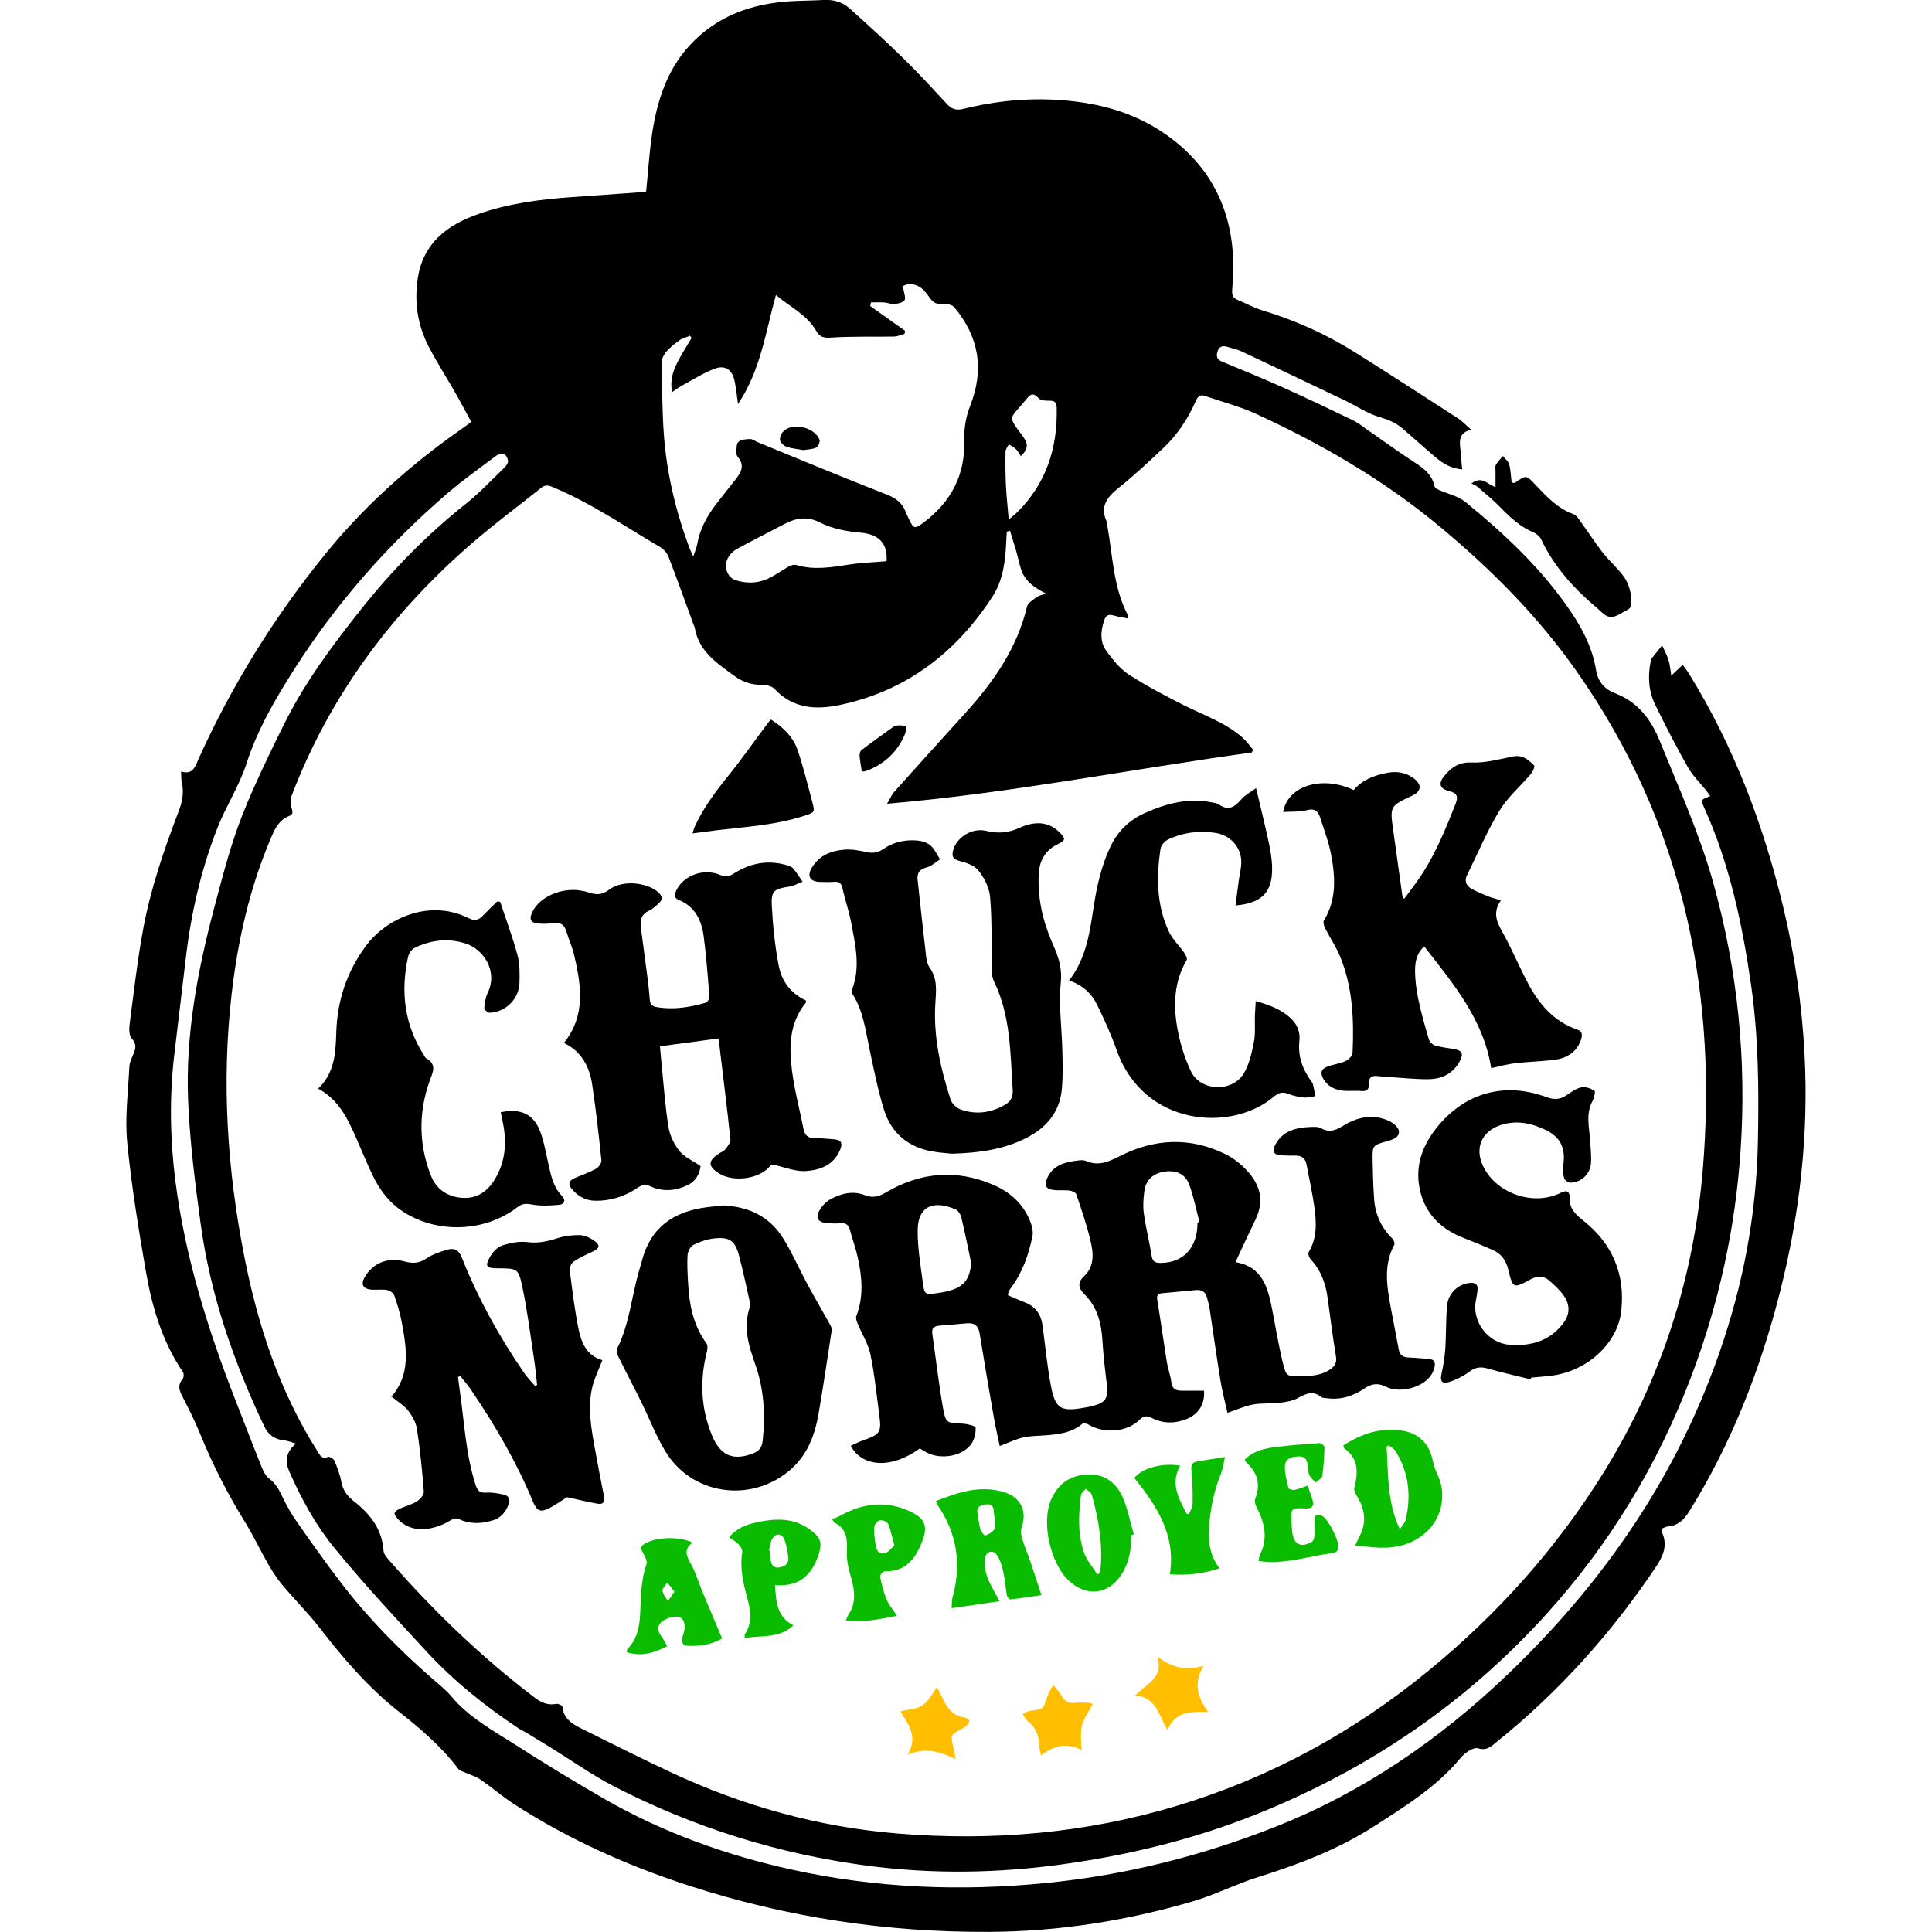<?xml version="1.0" encoding="utf-8"?>
<!-- Generator: Adobe Illustrator 27.3.1, SVG Export Plug-In . SVG Version: 6.00 Build 0)  -->
<svg version="1.1" id="Layer_1" xmlns="http://www.w3.org/2000/svg" xmlns:xlink="http://www.w3.org/1999/xlink" x="0px" y="0px"
	 viewBox="0 0 800 800" style="enable-background:new 0 0 800 800;" xml:space="preserve">
<style type="text/css">
	.st0{fill:#0ABC00;}
	.st1{fill:#FFBF00;}
</style>
<g>
	<path d="M122.54,597.76c-2.04-0.58-3.36-1.18-4.72-1.3c-4.05-0.35-6.72-2.28-8.49-6.01c-12.63-26.66-22.22-54.3-26.23-83.6
		c-2.33-17.01-4.51-34.12-5.21-51.25c-1.11-27.08,3.88-53.55,10.8-79.64c2.46-9.26,4.86-18.55,7.8-27.66
		c2.31-7.18,5.12-14.24,8.19-21.14c4.35-9.76,8.97-19.41,13.8-28.95c8.42-16.61,19.55-31.45,31.08-45.97
		c12.82-16.14,27.15-30.79,43.34-43.64c5.66-4.49,10.64-9.84,15.87-14.87c0.76-0.73,1.63-1.85,1.59-2.76
		c-0.04-1.07-0.79-2.57-1.67-2.99c-0.79-0.39-2.4,0.11-3.25,0.75c-6.79,5.09-13.72,10.02-20.15,15.54
		c-24.73,21.23-46.03,45.51-63.55,73.02c-7.84,12.32-15.15,24.86-19.71,38.98c-2.96,9.16-8.44,17.47-11.97,26.48
		c-6.83,17.4-10.97,35.54-13.14,54.12c-1.55,13.3-3.2,26.58-4.76,39.88c-2.07,17.62-1.74,35.25,0.53,52.8
		c4.07,31.38,13.5,61.33,24.98,90.69c3.57,9.13,7.08,18.3,10.74,27.39c0.68,1.7,1.64,3.61,3.05,4.63c2.88,2.1,4.26,4.97,5.73,8.02
		c1.67,3.49,3.63,6.89,5.85,10.05c5.97,8.49,11.96,16.97,18.27,25.2c11.12,14.49,23.84,27.48,37.61,39.47
		c2.78,2.42,5.72,4.74,8.07,7.54c7.25,8.64,17.01,13.92,26.25,19.83c12.12,7.75,24.4,15.27,36.87,22.44
		c24.26,13.95,50.27,23.3,77.58,29.33c35.01,7.73,70.27,9.11,105.88,5.54c32.41-3.25,63.66-11.11,93.89-22.97
		c36.65-14.38,68.5-36.28,96.87-63.41c43.85-41.95,76.12-91.17,92.9-149.82c6.62-23.12,10.21-46.85,10.69-70.99
		c0.43-21.8,0.23-43.58-2.91-65.18c-3.64-24.98-8.84-49.61-19.32-72.82c-1.51-3.35-1.45-3.38,2.5-4.83
		c-0.61-0.85-1.11-1.61-1.67-2.32c-2.56-3.21-5.62-6.13-7.62-9.66c-4.78-8.43-9.21-17.07-13.48-25.78
		c-2.73-5.56-3.17-11.57-1.97-17.67c0.09-0.44,0.03-0.98,0.27-1.3c1.48-1.92,3.02-3.8,4.54-5.69c0.91,2.04,1.99,4.02,2.66,6.13
		c0.57,1.78,0.67,3.71,1.12,6.39c1.7-1.61,3.05-2.88,4.71-4.45c0.86,1.18,1.75,2.24,2.47,3.4c18.73,30.26,31.11,63.07,39.34,97.59
		c4.73,19.82,7.59,39.88,8.67,60.21c1.78,33.47-2,66.34-10.26,98.82c-8.14,32.01-20,62.37-37.49,90.48
		c-2.16,3.47-4.62,5.91-8.83,6.26c-0.83,0.07-1.63,0.57-2.51,0.89c0.06,0.71-0.04,1.31,0.16,1.79c2.33,5.39,0.3,9.72-2.74,14.25
		c-18.38,27.36-40.11,51.63-65.83,72.29c-2.31,1.86-3.97,3.77-7.79,2.64c-1.88-0.55-5.48,1.96-7.17,4.01
		c-9.77,11.89-22.63,19.79-35.26,27.97c-15.01,9.71-31.53,16.03-48.52,21.35c-9.12,2.86-17.76,7.31-26.92,10
		c-27.53,8.1-55.63,12.53-84.44,12.69c-42.55,0.23-84.01-6.02-124.47-19.18c-25.48-8.29-49.73-19.13-72.25-33.69
		c-4.86-3.14-9.27-7-14.06-10.27c-1.96-1.34-4.39-1.98-6.59-2.97c-0.87-0.39-1.96-0.68-2.48-1.38c-7-9.27-15.75-16.74-24.8-23.86
		c-12.58-9.89-22.82-21.91-32.57-34.49c-4.84-6.25-10.51-11.85-15.59-17.92c-2.26-2.7-4.17-5.74-5.93-8.8
		c-3.22-5.6-5.95-11.49-9.34-16.98c-7.24-11.7-13.48-23.87-18.65-36.62c-2.22-5.47-4.91-10.75-7.61-16
		c-1.26-2.45-1.62-4.47,0.31-6.74c0.52-0.61,0.61-2.24,0.16-2.9c-8.54-12.55-12.76-26.77-15.31-41.43
		c-3.09-17.79-6.02-35.66-7.77-53.62c-1.01-10.32,0.37-20.89,0.88-31.34c0.09-1.93,1.11-3.84,1.85-5.7c0.88-2.21,1.1-3.9-0.85-6.02
		c-1.15-1.25-1.14-4.02-0.88-6.01c1.72-13.16,3.21-26.37,5.62-39.4c3.11-16.8,8.68-32.96,14.76-48.91
		c1.48-3.88,2.17-7.67,1.21-11.76c-0.3-1.26-0.19-2.63-0.29-4.5c5.1,1.56,5.93-2.34,7.31-5.38c13.8-30.46,31.29-58.65,52.35-84.6
		c15.29-18.84,33.1-35.04,52.77-49.21c2.44-1.76,4.89-3.49,7.74-5.52c-2.2-4.04-4.35-8.15-6.64-12.17
		c-3.7-6.49-7.8-12.77-11.18-19.42c-4.39-8.66-5.81-17.95-4.38-27.65c2.2-14.88,12.24-22.41,25.32-26.96
		c12.21-4.25,24.92-5.95,37.75-6.87c10.02-0.72,20.05-1.42,30.07-2.14c0.54-0.04,1.06-0.2,1.47-0.28c0.84-8.27,1.3-16.4,2.55-24.42
		c2.07-13.28,6.09-25.9,15.47-36.06c11.24-12.18,25.66-17.3,41.83-18.27c4.57-0.27,9.15-0.26,13.71-0.52
		c4-0.22,7.69,0.83,10.58,3.41c7.65,6.82,15.21,13.75,22.54,20.92c6.22,6.09,12.11,12.52,18.03,18.91c1.92,2.07,3.9,2.53,6.58,1.86
		c13.42-3.32,27.06-4.66,40.86-3.61c15.25,1.16,29.69,5.01,42.46,13.8c17.62,12.12,27.05,28.96,28.37,50.25
		c0.3,4.77,0.03,9.6-0.31,14.38c-0.15,2.09,0.17,3.42,2.18,4.25c3.5,1.44,6.87,3.31,10.47,4.4c13.42,4.09,26.13,9.74,37.99,17.2
		c14.35,9.01,28.57,18.23,42.8,27.44c1.84,1.19,3.36,2.87,5.52,4.74c-5.79,1.37-4.68,5.43-4.39,9.14c0.18,2.3,0.41,4.6,0.65,7.29
		c-4.44-0.36-7.68-2.26-10.56-4.66c-4.9-4.06-9.57-8.39-14.42-12.51c-2.74-2.33-5.95-3.5-9.47-4.57c-4.93-1.49-9.38-4.54-14.1-6.8
		c-14.27-6.83-28.55-13.63-42.86-20.35c-1.9-0.89-4.03-1.28-6.05-1.91c-2-0.62-3.31,0.17-3.87,2.07c-0.52,1.75-0.34,3.18,1.74,4.04
		c8.55,3.53,17.12,7.05,25.56,10.83c9.66,4.34,19.21,8.9,28.75,13.49c2.09,1.01,3.95,2.5,5.87,3.84c5.93,4.12,11.76,8.4,17.79,12.36
		c4.42,2.9,9.02,5.45,10.21,11.26c0.12,0.6,1.19,1.12,1.92,1.45c3.59,1.63,7.79,2.47,10.74,4.87c16.74,13.66,32.44,28.4,44.47,46.58
		c4.72,7.12,8.38,14.75,9.75,23.28c0.76,4.71,3.68,7.84,7.74,9.38c9.55,3.64,14.99,10.84,18.64,19.85
		c7.82,19.31,16.41,38.3,22.06,58.45c10.22,36.48,13.94,73.54,11.36,111.34c-2.19,32.07-8.99,63.12-20.33,93.12
		c-13.75,36.39-33.62,69.26-59.66,98.14c-33.51,37.16-73.85,64.64-120.35,83.28c-25.96,10.41-52.8,16.94-80.41,20.77
		c-27.04,3.75-54.12,4.14-81.15,0.54c-36.58-4.87-71.39-15.77-104.21-32.62c-9.18-4.71-17.68-10.77-26.5-16.2
		c-3.41-2.1-6.83-4.2-10.26-6.28c-1.05-0.63-2.19-1.12-3.21-1.8c-13.89-9.19-26.8-19.6-38.1-31.83
		c-13.03-14.11-26.15-28.19-38.27-43.06c-7.6-9.32-13.47-20.04-18.36-31.16C117.95,605.22,118.25,601.4,122.54,597.76z
		 M418.24,219.79c-0.45,0.11-0.9,0.23-1.35,0.34c-0.07,1.3-0.16,2.59-0.22,3.89c-0.35,8.1-1.24,16.14-5.77,23.11
		c-15.06,23.16-35.55,38.89-62.88,44.73c-9.95,2.13-19.59,1.68-27.3-6.59c-1.09-1.17-3.4-1.69-5.15-1.68
		c-4.22,0.03-7.92-1.11-11.27-3.56c-7.23-5.31-14.98-10.2-16.62-20.14c-0.07-0.43-0.34-0.82-0.49-1.24
		c-3.44-9.4-6.79-18.83-10.4-28.16c-0.61-1.59-2.08-3.16-3.57-4.04c-14.71-8.62-28.78-18.37-44.67-24.89
		c-1.85-0.76-3.01-0.72-4.5,0.47c-9.4,7.54-19.12,14.71-28.23,22.58c-33.52,28.94-59.31,63.51-75.15,105.12
		c-0.56,1.47-0.45,3.49,0.09,4.99c0.59,1.63,0.54,2.54-1.05,3.17c-4,1.57-5.73,4.93-7.32,8.63c-8.97,20.9-13.93,42.85-16.5,65.29
		c-4.18,36.45-1.8,72.67,5.3,108.62c5.63,28.56,14.61,55.83,30.32,80.6c1.04,1.63,1.78,3.33,4.35,2.24
		c0.58-0.24,2.27,0.78,2.61,1.58c1.17,2.76,2.3,5.62,2.82,8.55c0.65,3.67,2.5,6.11,5.39,8.36c6.61,5.16,11.55,11.44,12.13,20.34
		c0.08,1.28,1.16,2.64,2.09,3.7c18.34,21,38.3,40.29,60.53,57.18c2.73,2.07,5.48,3.25,8.98,2.56c0.76-0.15,2.44,0.66,2.48,1.13
		c0.39,4.74,3.71,7.01,7.35,8.83c12.47,6.22,24.94,12.46,37.55,18.37c29.77,13.95,61.07,22.65,93.82,25.35
		c39.41,3.25,78.29-0.12,116.26-11.63c38.17-11.57,72.49-30.29,103.38-55.56c28.8-23.56,53.31-50.92,72.87-82.46
		c23.86-38.47,37.3-80.53,41.01-125.71c2.84-34.62,1.24-68.97-6.42-102.87c-8.48-37.53-23.99-72.02-46.2-103.5
		c-16.03-22.72-35.48-42.17-56.79-59.83c-22.92-18.99-48.48-33.81-75.44-46.2c-6.83-3.14-14.21-5.05-21.35-7.51
		c-1.98-0.68-2.94,0.18-3.77,2.07c-3.21,7.33-7.59,13.95-13.4,19.46c-5.99,5.67-12.05,11.33-18.49,16.48
		c-4.79,3.83-7.95,7.67-5.01,14.01c0.18,0.39,0.1,0.88,0.18,1.32c2.34,12.66,2.44,25.84,8.67,37.6c0.08,0.15-0.08,0.42-0.24,1.18
		c-2-0.42-4.03-0.72-6-1.28c-1.93-0.55-2.99,0.16-3.59,1.91c-1.51,4.42-1.96,9,0.86,12.87c2.65,3.64,5.66,7.4,9.36,9.8
		c7.27,4.72,15.02,8.75,22.77,12.67c8.24,4.18,17.14,7.14,24.22,13.37c1.66,1.46,2.93,3.35,4.37,5.05
		c-0.18,0.38-0.35,0.76-0.53,1.14c-50.08,6.89-99.73,16.83-151.02,21.21c1.18-1.97,1.88-3.69,3.04-5
		c9.75-10.9,19.56-21.74,29.39-32.57c11.68-12.88,21.42-26.84,25.54-44.13c0.36-1.52,2.5-2.71,3.98-3.84
		c0.82-0.63,1.99-0.81,3.84-1.51c-5.1-2.52-8.7-5.27-10.25-9.87c-0.82-2.42-1.28-4.96-1.98-7.42
		C420.02,225.58,419.11,222.69,418.24,219.79z M278.28,162.38c-0.93-4.97,0.43-8.73,2.2-12.27c1.75-3.51,3.93-6.8,5.92-10.19
		c-0.24-0.29-0.48-0.58-0.71-0.87c-1.44,0.6-3.04,0.97-4.29,1.84c-1.92,1.32-3.78,2.83-5.33,4.56c-1,1.12-2,2.78-1.99,4.19
		c0.08,9.91,0.08,19.85,0.77,29.73c1.13,16.33,4.92,32.15,10.61,47.5c0.36,0.98,0.87,1.9,1.61,3.51c0.72-2.16,1.35-3.5,1.59-4.9
		c1.11-6.46,4.18-11.95,8.11-17.05c2.52-3.27,5.12-6.49,7.68-9.73c2.3-2.91,4.14-5.86,1.11-9.43c-0.41-0.48-0.72-1.25-0.67-1.85
		c0.13-1.55-0.03-3.64,0.88-4.46c1.1-0.99,3.18-1.12,4.85-1.16c1-0.03,2.02,0.85,3.05,1.27c17.64,7.21,35.21,14.6,52.98,21.49
		c3.99,1.54,6.84,3.42,8.35,7.34c0.44,1.14,1,2.24,1.52,3.35c1.72,3.66,2.3,3.8,5.61,1.35c11.55-8.56,17.6-19.71,17.15-34.41
		c-0.14-4.65,0.68-9.67,2.39-13.99c5.95-15.07,3.79-28.61-6.49-40.92c-0.78-0.93-2.65-1.52-3.91-1.37c-2.62,0.32-4.6-0.21-6.13-2.39
		c-0.77-1.09-1.57-2.18-2.48-3.16c-2.57-2.81-6.51-3.53-9.08-1.66c0.2,0.48,0.53,0.97,0.61,1.5c0.22,1.43,0.97,3.41,0.32,4.19
		c-0.85,1.02-2.8,1.35-4.33,1.5c-1.28,0.13-2.61-0.55-3.94-0.64c-1.84-0.12-3.7-0.03-5.55-0.03c-0.13,0.49-0.26,0.99-0.38,1.48
		c4.81,3.42,9.61,6.83,14.42,10.25c-0.05,0.43-0.11,0.86-0.16,1.28c-1.44,0.39-2.87,1.1-4.32,1.13c-8.7,0.17-17.43-0.15-26.1,0.43
		c-3.07,0.21-4.69-0.18-6.18-2.79c-3.79-6.63-10.64-9.77-16.68-14.84c-4.34,15.53-6.29,31.11-15.69,45.12
		c-0.55-3.8-0.85-6.64-1.4-9.43c-0.89-4.48-3.67-6.78-7.93-5.28c-4.84,1.7-9.25,4.62-13.82,7.07
		C281.17,160.33,280,161.24,278.28,162.38z M367.1,232.38c0.54-6.95-2.82-11.09-10.49-11.79c-6.08-0.55-11.93-1.6-17.37-4.36
		c-4.99-2.53-9.67-1.75-14.36,0.72c-6.6,3.47-13.27,6.83-19.81,10.41c-1.39,0.76-2.7,2.06-3.51,3.42c-2.13,3.59-0.52,8.32,3.06,9.47
		c4.53,1.45,9.1,1.33,13.4-0.65c3-1.38,5.68-3.42,8.58-5.02c0.9-0.49,2.2-0.91,3.1-0.64c7.33,2.23,14.55,0.96,21.86-0.16
		C356.69,233,361.92,232.83,367.1,232.38z M422.7,188.88c-0.78-1.15-1.29-2.23-2.1-3.01c-0.81-0.78-1.91-1.25-2.89-1.85
		c-0.47,1-1.33,1.99-1.35,3c-0.08,4.68-0.05,9.37,0.17,14.04c0.21,4.39,0.71,8.77,1.16,14.08c1.71-1.47,2.65-2.18,3.48-3
		c12.06-11.96,16.8-26.67,16.38-43.36c-0.06-2.21-0.88-2.87-2.99-2.86c-1.51,0.01-3.61-0.03-4.43-0.96
		c-2.77-3.11-3.99-1.06-5.72,1.03c-6.51,7.86-7.34,5.92-0.76,14.85C425.75,183.67,425.86,185.99,422.7,188.88z"/>
	<path d="M609.27,200.19c4.53-3.36,6.54,0.43,9.99,1.48c0-2.3-0.01-4.43,0-6.57c0.01-0.89-0.23-1.96,0.17-2.64
		c0.76-1.32,1.89-2.42,2.87-3.61c0.91,1.14,2.28,2.15,2.62,3.44c0.65,2.48,0.72,5.12,1.02,7.57c0.91,0.05,1.19,0.16,1.33,0.07
		c4.81-3.36,4.71-3.26,8.71,0.99c4.51,4.78,9,9.62,15.48,11.94c1.1,0.39,1.99,1.66,2.74,2.69c3.17,4.38,6.09,8.96,9.42,13.22
		c2.81,3.59,6.4,6.59,8.98,10.31c1.62,2.33,2.58,5.47,2.83,8.33c0.46,5.18-0.41,4.28-4.79,6.89c-4.75,2.84-6.52-0.15-9.16-2.36
		c-9.58-8.04-17.87-17.11-23.3-28.56c-0.57-1.19-1.85-2.36-3.07-2.87c-5.5-2.31-9.72-6.17-13.79-10.38
		c-3.01-3.11-6.41-5.84-9.69-8.68C610.98,200.88,610.06,200.6,609.27,200.19z"/>
	<path d="M511.53,522.73c-0.29-0.26-0.22-0.13-0.12-0.12c11.24,1.76,13.61,10.43,15.37,19.62c1.45,7.54,2.71,15.13,4.54,22.58
		c1.27,5.16,1.64,5.03,6.9,5.01c4.38-0.02,8.7-0.14,12.53-2.75c2.04-1.39,2.88-2.85,2.42-5.57c-1.4-8.25-2.35-16.57-3.55-24.85
		c-0.83-5.75-2.93-10.94-6.96-15.29c-0.62-0.67-1.13-2.27-0.76-2.88c3.52-5.87,3.23-12.22,2.37-18.54
		c-0.81-5.95-2.16-11.83-3.26-17.74c-0.49-2.63-2.09-3.77-4.72-3.7c-1.9,0.05-3.8,0-5.69-0.11c-3.17-0.18-4.03-1.52-2.54-4.36
		c3.04-5.8,8.53-7.09,14.42-7.37c1.54-0.07,3.36-0.16,4.61,0.54c3.77,2.13,6.52,0.48,9.75-1.43c5.7-3.37,11.96-4.51,18.25-1.65
		c1.73,0.79,3.98,2.61,4.16,4.17c0.3,2.67-2.47,3.6-4.79,4.24c-6.1,1.69-6.19,1.68-6.09,7.97c0.09,5.35,0.25,10.7,0.63,16.04
		c0.45,6.34,2.97,11.82,7.54,16.34c0.58,0.57,1.12,1.96,0.82,2.51c-4.54,8.41-3.09,17.13-1.51,25.85c1.06,5.81,2.27,11.59,3.31,17.4
		c0.4,2.22,1.52,3.33,3.76,3.45c2.9,0.16,5.79,0.34,8.68,0.62c2.53,0.24,2.91,1.54,2.26,3.96c-2.1,7.72-14.05,10.53-19.68,7.68
		c-3.49-1.77-6.06-1.56-9.31,0.66c-4.47,3.04-9.61,4.73-15.22,3.98c-0.88-0.12-1.97-0.05-2.58-0.54c-3.35-2.7-6.22-1.45-9.5,0.39
		c-2.25,1.26-5.07,1.7-7.69,2.02c-3.65,0.44-7.42,0.06-11.01,0.71c-3.4,0.62-6.64,2.12-10.6,3.45c-0.94-4.25-2.15-8.73-2.89-13.28
		c-1.67-10.23-3.09-20.51-4.64-30.76c-0.17-1.1-0.62-2.14-0.84-3.23c-0.55-2.81-2.21-3.84-5.02-3.54c-4.54,0.5-9.11,0.82-13.65,1.28
		c-1.47,0.15-2.38,0.66-2.06,2.6c1.43,8.69,2.63,17.42,4.03,26.11c0.44,2.74,1.5,5.4,1.82,8.15c0.33,2.81,1.9,3.5,4.3,3.49
		c3.09-0.02,6.19,0,9.23,0c0.44,5.55-2.23,9.75-7.21,11.76c-4.78,1.92-9.65,1.94-14.28-0.37c-2.08-1.04-3.37-1.12-5.21,0.69
		c-5.24,5.16-14.65,5.83-21.14,1.96c-0.7-0.42-2.12-0.7-2.57-0.31c-4.16,3.59-9.22,4.25-14.35,4.71c-3.33,0.3-6.75,0.2-9.99,0.91
		c-3.09,0.67-6,2.14-9.83,3.57c-0.81-3.88-1.74-7.79-2.43-11.75c-2.03-11.63-4.03-23.28-5.91-34.94c-0.55-3.39-2.4-4.42-5.55-4.1
		c-3.77,0.38-7.56,0.64-11.34,0.98c-1.96,0.18-3.01,1.09-2.7,3.26c1.47,10.25,2.63,20.55,4.43,30.74c1.13,6.43,1.55,6.24,8.03,6.54
		c1.95,0.09,5.46,0.98,5.49,1.64c0.1,2.24-0.49,4.91-1.77,6.75c-3.61,5.16-12.71,6.69-18.56,3.53c-0.97-0.52-1.89-1.12-2.78-1.65
		c-11.36,8.33-23.64,8.06-28.61-1.07c1.77-0.79,3.47-1.7,5.27-2.33c6.88-2.39,7.51-3.26,6.55-10.41c-1.13-8.4-1.94-16.87-3.67-25.14
		c-0.93-4.44-3.56-8.52-5.32-12.8c-0.39-0.95-0.83-2.23-0.5-3.07c3.11-8.09,2.36-16.25,0.55-24.4c-0.85-3.8-2.21-7.48-3.2-11.24
		c-0.54-2.07-1.62-2.96-3.81-2.78c-1.88,0.15-3.8,0.09-5.69-0.05c-3.67-0.26-4.9-2.18-3.07-5.36c1.05-1.83,2.76-3.6,4.6-4.59
		c4.42-2.36,9.24-3.57,14.17-1.62c3.25,1.29,5.79,0.57,8.72-1.15c14.16-8.34,28.99-9.7,44.24-3.22c7.49,3.18,13.13,8.43,15.87,16.29
		c0.56,1.6,0.86,3.55,0.52,5.17c-1.59,7.58-4.09,14.84-8.78,21.15c-0.4,0.53-0.76,1.1-1.05,1.7c-0.18,0.38-0.17,0.85-0.29,1.5
		c2.37,1,4.67,2.06,7.03,2.96c4.43,1.7,6.67,5.02,7.28,9.59c1.09,8.07,1.87,16.19,3.32,24.19c1.89,10.36,4.05,11.63,14.29,9.76
		c1.1-0.2,2.2-0.41,3.27-0.69c5.23-1.35,6.43-3.33,5.77-8.66c-0.75-6.09-1.48-12.19-1.84-18.31c-0.43-7.24-2.08-13.91-7.4-19.19
		c-2.52-2.51-3.13-4.78-0.2-7.55c4.54-4.3,3.82-9.86,2.56-15.09c-1.54-6.38-3.7-12.61-5.8-18.84c-0.26-0.76-1.78-1.42-2.79-1.54
		c-2.2-0.26-4.47,0.05-6.67-0.22c-3.17-0.4-3.92-1.96-2.58-4.93c2.53-5.59,7.66-6.68,12.99-7.32c0.98-0.12,2.12-0.18,2.98,0.2
		c5.25,2.32,9.47,0.36,14.29-2.07c14.21-7.18,28.88-7.9,43.47-0.76c2.37,1.16,4.64,2.73,6.61,4.49c6.88,6.19,10.33,13.38,5.94,22.61
		C517.09,510.75,514.41,516.56,511.53,522.73z M495.85,506.24c0.27-0.07,0.55-0.14,0.82-0.22c-1.39-5.22-2.41-10.57-4.28-15.61
		c-1.63-4.4-5.52-5.98-10.34-5.25c-4.52,0.68-7.62,3.49-8.2,7.98c-0.39,3.06-0.65,6.25-0.22,9.28c0.83,5.93,2.32,11.77,3.26,17.69
		c0.38,2.39,1.62,2.84,3.62,2.84C490.05,522.94,495.91,516.57,495.85,506.24z M402.16,523.05c-1.33-6.28-2.57-12.58-4.06-18.82
		c-0.3-1.28-1.27-2.9-2.37-3.4c-8.02-3.6-15.59-2.42-15.73,8.54c-0.09,7.05,1.14,14.14,2.04,21.17c0.72,5.68,0.89,5.65,6.5,4.85
		C398.22,534.01,401.45,530.95,402.16,523.05z"/>
	<path d="M297.55,430.01c-8.25,1.1-15.95,2.13-24.27,3.23c0.25,2.77,0.48,5.7,0.79,8.63c0.85,8.32,1.4,16.69,2.76,24.93
		c0.57,3.48,2.34,7.1,4.55,9.86c2,2.49,5.36,3.89,8.73,6.19c-0.39,2.74-1.6,6.06-5.32,7.86c-5.08,2.45-10.35,2.89-15.51,0.51
		c-2.05-0.95-3.31-0.69-5.11,0.53c-5.28,3.58-11.19,5.53-17.62,5.46c-4.03-0.04-7.29-1.88-9.84-4.96c-1.66-2.01-0.98-3.48,1.23-4.43
		c2.97-1.28,6.06-2.33,8.88-3.88c1.08-0.59,2.32-2.35,2.21-3.45c-1.08-10.43-2.25-20.85-3.79-31.22
		c-1.12-7.58-4.46-13.97-11.76-17.4c9.11-11.27,7.21-23.76,4.29-36.31c-0.78-3.35-2.25-6.53-3.24-9.83c-0.84-2.78-2.41-4.02-5.4-3.5
		c-1.75,0.3-3.57,0.3-5.35,0.25c-4.1-0.11-5-1.68-3.12-5.28c3.12-5.96,11.92-9.74,19.72-8.44c1.21,0.2,2.42,0.45,3.58,0.84
		c2.97,1.01,5.36,1,8.25-1.19c5.39-4.08,15.28-3.17,20.17,0.9c2.05,1.71,2.13,3.26,0.18,4.95c-1.18,1.02-2.34,2.21-3.72,2.81
		c-3.27,1.42-3.89,3.92-3.47,7.04c0.99,7.4,1.99,14.8,2.94,22.21c0.33,2.54,0.53,5.1,0.75,7.66c0.16,1.78,0.92,2.69,2.85,3.03
		c6.9,1.21,13.57,0.1,20.16-1.76c0.75-0.21,1.75-1.59,1.69-2.35c-0.67-8.45-1.27-16.92-2.4-25.31c-0.88-6.55-3.59-12.23-10.29-14.94
		c-2.01-0.81-1.86-2.1-1.1-3.77c2.86-6.34,11.35-9.56,18.29-6.56c2.3,0.99,3.74,0.58,5.75-0.7c6.69-4.24,13.97-5.65,21.74-3.37
		c0.95,0.28,2.06,0.64,2.65,1.34c1.46,1.72,2.65,3.65,3.95,5.5c-1.88,0.71-3.71,1.78-5.65,2.06c-6.03,0.88-7.44,1.71-7.12,7.76
		c0.45,8.42,1.29,16.88,2.91,25.14c1.23,6.27,5.02,11.37,11.19,14.2c0,0.35,0.14,0.78-0.02,0.97c-6.91,8.45-6.99,18.4-5.68,28.36
		c1.06,8.04,3.16,15.95,4.74,23.92c0.51,2.59,1.87,3.8,4.59,3.77c2.67-0.02,5.35,0.29,8.02,0.49c2.71,0.2,3.76,1.31,2.62,4.15
		c-2.58,6.43-8.16,8.56-14.14,8.99c-3.91,0.28-8.01-1.21-11.93-2.24c-1.39-0.37-2.08-0.86-3.32,0.53
		c-4.57,5.12-14.95,6.36-20.77,2.72c-4.67-2.92-4.72-5.23-0.19-8.19c0.93-0.61,2.11-1.03,2.76-1.86c0.93-1.2,2.22-2.77,2.09-4.05
		C300.99,458.08,299.27,444.37,297.55,430.01z"/>
	<path d="M621.51,372.79c-4.19,5.92-0.89,10.35,1.67,15.11c3.37,6.28,6.15,12.88,9.48,19.18c4.6,8.69,10.73,15.92,20.44,19.25
		c2.35,0.81,2.14,2.56,1.49,4.37c-1.89,5.26-6.07,7.58-11.25,8.19c-5.31,0.63-10.69,0.75-16.01,1.38c-3.26,0.38-6.45,1.3-9.86,2.02
		c-3.19-20.19-15.71-34.97-27.71-50.37c-3.17,2.73-3.8,6.34-3.81,9.79c-0.01,4.09,0.54,8.24,1.38,12.25
		c1.17,5.55,2.74,11.03,4.36,16.47c0.3,1.02,1.52,2.17,2.55,2.48c2.44,0.73,5.01,1.01,7.54,1.43c3.67,0.6,4.4,1.88,2.61,5.19
		c-2.71,5.01-7.31,7.24-12.71,7.33c-5.34,0.09-10.69-0.53-16.03-0.85c-1.67-0.1-3.35-0.18-5-0.41c-2.65-0.37-3.99,0.51-3.85,3.37
		c0.1,2-0.76,3.03-3.05,2.8c-2.43-0.24-4.92,0.09-7.36-0.11c-3.48-0.29-6.48-1.7-8.35-4.82c-1.52-2.54-1.01-4.25,1.75-5.26
		c2.4-0.88,5.04-1.15,7.34-2.2c1.27-0.58,2.88-2.17,2.94-3.37c0.6-13.56,0.11-27.05-5.12-39.84c-1.68-4.09-4.22-7.83-6.23-11.79
		c-0.48-0.95-0.95-2.5-0.52-3.21c5.32-8.65,4.73-17.98,2.99-27.28c-0.98-5.22-2.91-10.26-4.54-15.34c-0.84-2.62-2.23-3.95-5.51-3.08
		c-3.05,0.81-6.39,0.54-9.81,0.76c1.89-11.04,16.38-15.2,29.18-9.09c3.63-4.27,8.66-6.17,14.11-7.16c3.9-0.71,7.59-0.08,10.8,2.33
		c3.48,2.61,3.18,5.36-0.69,7.17c-9.27,4.34-9.24,4.33-7.77,14.68c1.27,8.93,2.47,17.88,3.73,26.81c0.04,0.3,0.31,0.57,0.7,1.26
		c1.77-2.37,3.42-4.54,5.02-6.75c7.27-10.04,11.91-21.4,16.38-32.83c1.04-2.65,0.61-4.3-2.61-5.04c-4.01-0.92-4.72-3.14-2.16-6.26
		c2.88-3.51,5.99-5.84,11.32-5.61c5.67,0.24,11.46-1.35,17.13-2.5c3.95-0.8,6.41,1.35,8.76,3.7c0.38,0.38-0.44,2.49-1.2,3.38
		c-4.37,5.17-9.71,9.72-13.17,15.42c-5.13,8.45-8.96,17.68-13.36,26.57c-1.14,2.31-0.52,4.3,1.52,5.52
		c2.27,1.36,4.77,2.33,7.23,3.35C617.68,371.75,619.19,372.09,621.51,372.79z"/>
	<path d="M394.28,477.72c-1.97-0.22-5.22-0.38-8.39-0.96c-10.01-1.82-16.89-7.71-19.87-17.3c-2.54-8.16-4.17-16.61-5.96-24.98
		c-1.67-7.84-2.57-15.88-7.04-22.85c-0.27-0.42-0.48-1.13-0.32-1.55c3.77-9.49,1.47-18.93-0.31-28.32
		c-0.89-4.7-2.53-9.25-3.52-13.93c-0.49-2.3-1.6-2.84-3.69-2.67c-1.89,0.15-3.8,0.06-5.69,0.02c-4.05-0.08-5.43-2.34-3.35-5.86
		c3-5.06,7.98-7.08,13.49-7.5c3.05-0.23,6.23,0.35,9.25,1.02c2.61,0.58,4.7,0.23,6.91-1.3c4.18-2.9,9.01-3.92,14.01-3.5
		c1.91,0.16,4.12,0.84,5.51,2.06c1.69,1.49,2.67,3.79,3.95,5.74c-1.79,1.13-3.44,2.74-5.39,3.28c-2.87,0.8-4.25,2.15-3.92,5.15
		c1.18,10.63,2.3,21.26,3.55,31.88c0.18,1.52,0.55,3.23,1.41,4.43c3.44,4.78,2.68,10.02,2.37,15.37
		c-0.78,13.57,2.22,26.62,6.35,39.4c0.55,1.69,2.55,3.53,4.28,4.12c6.46,2.21,12.73,1.31,18.62-2.25c2.34-1.42,2.98-3.59,2.81-6.02
		c-1.03-15.21-0.81-30.6-7.77-44.84c-1.18-2.41-0.75-5.66-0.84-8.53c-0.26-8.9,0.04-17.85-0.79-26.69
		c-0.35-3.72-2.43-7.67-4.79-10.68c-1.64-2.1-4.98-3.22-7.78-3.95c-2.76-0.72-3.37-1.78-2.7-4.38c1.34-5.22,7.61-9.52,13.69-8.08
		c5.01,1.19,9.15,0.86,13.89-1.3c5.48-2.5,11.52-3.07,16.5,1.94c2.61,2.63,2.52,3.26-0.85,4.92c-5.13,2.52-7.5,6.78-7.79,12.33
		c-0.49,9.66,1.53,18.84,5.28,27.69c0.44,1.03,0.89,2.04,1.32,3.07c1.91,4.57,3.08,8.88,2.53,14.3c-0.91,9.11,0.42,18.43,0.64,27.67
		c0.13,5.45,0.31,10.94-0.2,16.35c-0.89,9.48-6.37,15.93-14.68,20.16C415.76,475.9,405.78,477.37,394.28,477.72z"/>
	<path d="M162.01,578.21c-0.1,0.68-0.15,0.4-0.03,0.26c8.2-9.32,6.36-20.12,4.41-30.85c-0.7-3.82-1.86-7.59-3.15-11.25
		c-0.35-0.99-1.88-2-3-2.2c-2.06-0.36-4.24,0.02-6.35-0.15c-3.72-0.3-4.64-2.24-2.73-5.42c3.34-5.57,9.42-8.14,16.19-6.29
		c3.47,0.95,6.26,0.85,9.34-1.28c2.41-1.67,5.41-2.62,8.28-3.49c2.78-0.84,4.85-0.33,6.2,3.06c6.79,17.06,15.62,33.06,26.04,48.16
		c1.27,1.84,2.9,3.44,4.37,5.15c0.28-0.16,0.55-0.31,0.83-0.47c-0.44-3.7-0.77-7.43-1.33-11.11c-1.48-9.69-2.71-19.44-4.7-29.02
		c-1.7-8.19-2.11-8.1-10.3-8.13c-4.76-0.01-5.43-0.84-3.08-4.9c1.09-1.88,2.97-3.89,4.92-4.53c3.31-1.08,7.05-1.86,10.45-1.43
		c4.42,0.56,8.29-0.24,12.38-1.58c2.91-0.95,6.12-1.35,9.19-1.31c1.97,0.03,4.15,0.97,5.81,2.11c2.97,2.05,2.65,3.35-0.56,4.83
		c-2.62,1.21-5.28,2.42-7.66,4.03c-0.95,0.64-1.76,2.43-1.61,3.58c1,7.96,1.97,15.95,3.53,23.81c1.16,5.86,3.23,11.53,9.98,13.43
		c-1.44,3.74-3.15,7.14-4.07,10.74c-2.17,8.55-0.61,17.08,0.91,25.55c1.2,6.69,2.47,13.37,3.82,20.03c0.5,2.44-0.4,3.54-2.73,3.11
		c-4.07-0.74-8.09-1.72-12.6-2.7c-1.84,1.16-4.37,3-7.1,4.43c-3.81,1.99-5.31,1.42-6.96-2.55c-6.78-16.36-15.65-31.56-25.55-46.19
		c-1.39-2.05-3.04-3.93-4.57-5.88c-0.31,0.15-0.61,0.3-0.92,0.45c0.21,1.69,0.4,3.39,0.65,5.08c1.94,13.22,2.48,26.67,6.61,39.55
		c0.79,2.48,1.75,3.39,4.4,3.22c2.4-0.15,4.88,0.3,7.25,0.82c2.1,0.46,2.81,1.91,1.99,4.09c-1.21,3.23-3.19,5.58-6.58,6.6
		c-4.63,1.39-9.22,1.62-13.72-0.44c-1.44-0.66-2.33-0.43-3.81,0.47c-7,4.24-16.06,5.5-21.56-0.47c-2.21-2.39-2.04-3.22,1.03-4.57
		c2.24-0.99,4.71-1.59,6.74-2.89c1.31-0.84,2.94-2.7,2.84-3.98c-0.66-8.66-1.53-17.33-2.83-25.91c-0.41-2.73-1.99-5.51-3.71-7.74
		C167.29,581.93,164.76,580.46,162.01,578.21z"/>
	<path d="M299.38,499.13c10.8,0.51,19.31,4.68,24.86,13.55c3.77,6.03,6.6,12.64,9.99,18.91c3.07,5.68,6.35,11.25,9.48,16.9
		c0.4,0.72,0.79,1.66,0.68,2.42c-1.74,11.45-3.45,22.91-5.41,34.33c-1.58,9.19-4.75,17.61-12.29,23.85
		c-16.09,13.32-40.12,9.86-51.03-7.89c-4.06-6.61-6.83-14-10.29-20.99c-3.06-6.19-6.3-12.28-9.34-18.47
		c-0.49-0.99-0.9-2.53-0.47-3.38c5.08-10.14,5.97-21.44,9.04-32.13c0.4-1.39,0.85-2.77,1.21-4.17c3.55-13.81,13.1-20.38,26.65-22.14
		C294.89,499.61,297.33,499.36,299.38,499.13z M310.76,540.37c-1.5-6.52-2.93-13.7-4.83-20.75c-1.58-5.86-3.88-7.43-9.97-6.84
		c-3.02,0.3-6.1,1.36-8.84,2.71c-1.24,0.61-2.32,2.74-2.42,4.25c-0.24,3.88,0.02,7.8,0.23,11.7c0.49,8.9,2.17,17.45,7.63,24.87
		c0.56,0.76,0.42,2.3,0.15,3.36c-3,11.82-2.55,23.43,2.12,34.74c3.48,8.42,8.86,10.6,17.09,7.37c2.48-0.97,3.6-2.58,3.89-5.22
		c1.15-10.57,0.55-21.06-2.89-31.06C310.16,557.48,307.34,549.74,310.76,540.37z"/>
	<path d="M519.97,414.53c5.84,1.68,11,3.54,15.04,7.67c2.43,2.48,3.4,5.57,3.04,8.9c-0.67,6.26,1.3,11.64,4.88,16.59
		c0.26,0.36,0.6,0.72,0.7,1.13c0.4,1.68,0.71,3.38,1.06,5.07c-1.57,0.21-3.18,0.71-4.72,0.55c-2.19-0.22-4.44-0.66-6.48-1.48
		c-2.29-0.93-4.02-0.56-5.81,0.98c-17.63,15.15-54.13,12.55-65.3-19.11c-2.25-6.38-5.07-12.59-8.05-18.68
		c-2.35-4.81-6.18-8.4-11.68-10.12c7.34-9.45,8.64-20.4,10.31-31.18c1.29-8.31,3.17-16.4,6.73-24.05
		c3.05-6.54,7.78-11.2,14.45-14.18c8.97-4.01,18.07-6.37,27.92-4.32c0.87,0.18,1.87,0.26,2.55,0.75c4.01,2.9,6.7,1.15,9.43-2.12
		c1.46-1.74,3.69-2.83,6.07-4.58c1.92,8.12,3.7,15.22,5.23,22.37c0.74,3.47,1.36,7.03,1.42,10.56c0.16,10.16-4.2,14.69-15.17,15.66
		c0.46-3.51,0.9-6.89,1.35-10.27c0.37-2.75,1.15-5.51,1.04-8.24c-0.25-5.96-4.79-10.66-10.7-11.55c-6.79-1.02-13.39-0.19-19.59,2.74
		c-1.37,0.65-2.91,2.38-3.13,3.8c-1.78,11.63-1.67,23.21,3.33,34.12c1.52,3.32,4.39,6,6.52,9.06c0.58,0.83,1.31,2.33,0.96,2.93
		c-5.1,8.68-5.57,18.14-3.97,27.6c1.06,6.28,2.99,12.61,5.68,18.39c3.88,8.31,16.95,8.97,21.84,1.12c2.37-3.81,3.39-8.63,4.29-13.14
		c0.71-3.56,0.3-7.34,0.42-11.02C519.73,418.65,519.86,416.8,519.97,414.53z"/>
	<path d="M633.81,571.16c-5.91-1.47-11.85-2.79-17.7-4.46c-2.8-0.79-4.97-0.69-7.44,1.14c-2.55,1.89-5.52,3.43-8.53,4.39
		c-3.1,0.99-3.92-0.34-3.23-3.44c0.77-3.45,1.34-6.98,1.57-10.5c0.39-5.9,0.18-11.84,0.72-17.71c0.48-5.17,4.77-8.96,9.45-9.35
		c2.34-0.19,3.4,0.69,3.16,3c-0.15,1.44-0.4,2.87-0.68,4.29c-1.74,8.78,5.05,17.7,14.01,18.32c8.83,0.61,16.56-1.48,22.19-8.94
		c2.82-3.72,2.78-7.57,0.33-11.19c-1.65-2.43-3.93-4.49-6.16-6.46c-2.32-2.05-4.86-2.04-7.71-0.5c-7.16,3.88-7.33,3.81-9.27-4.08
		c-0.92-3.76-2.83-6.51-6.34-8.05c-3.98-1.73-7.98-3.41-12.03-4.97c-10.57-4.07-17.28-11.5-18.68-22.8
		c-1.05-8.46,2.02-16.04,7.26-22.68c11.6-14.69,28.19-19.36,45.76-12.83c2.97,1.1,5.56,0.98,8.21-0.85
		c1.91-1.32,3.95-2.79,6.13-3.25c1.68-0.36,3.86,0.45,5.42,1.4c0.45,0.28-0.14,3.01-0.84,4.3c-2.85,5.25-1.35,10.68-1,16.08
		c0.21,3.22,0.59,6.47,0.37,9.67c-0.31,4.47-4.01,7.91-8.43,8.03c-0.91,0.02-2.43-0.97-2.66-1.78c-0.49-1.75-0.63-3.73-0.37-5.53
		c1.03-6.9-1.09-11.52-7.34-14.54c-5.76-2.78-11.83-4.07-18.17-2.14c-8.54,2.6-11.53,10.05-7.3,17.95
		c5.84,10.89,20.91,15.77,31.91,10.16c2.56-1.31,3.61-0.1,3.52,1.91c-0.21,4.68,2.43,7.11,5.78,9.77
		c12.03,9.54,17.33,22.28,15.59,37.46c-1.53,13.28-13.95,24.55-28.28,26.58c-2.98,0.42-5.99,0.6-8.98,0.88
		C633.97,570.7,633.89,570.93,633.81,571.16z"/>
	<path d="M207.34,460.55c8.4-1.74,13.73,0.82,16.45,8.26c1.59,4.36,2.35,9.03,3.38,13.59c1.04,4.58,1.98,9.16,5.45,12.72
		c1.82,1.86,1.13,3.58-1.18,3.78c-3.81,0.33-7.77,0.53-11.47-0.19c-2.39-0.46-3.91-0.25-5.72,1.16
		c-13.72,10.61-34.15,11.08-48.26,1.23c-5.39-3.76-9.06-8.9-11.82-14.7c-2.4-5.03-4.47-10.21-6.72-15.3
		c-3.54-8.01-7.29-15.87-15.73-20.31c6.94-6.52,7.27-15.05,7.53-23.35c0.42-13.27,4.39-25.14,12.28-35.78
		c8.6-11.59,26.56-19.56,42.61-11.41c2.51,1.27,4.15,0.66,5.87-1.15c1.88-1.98,3.87-3.85,5.82-5.77c0.42,0.02,0.85,0.05,1.27,0.07
		c2.43,7.34,5.16,14.6,7.17,22.06c0.99,3.69,0.94,7.74,0.82,11.61c-0.21,6.64-5.73,12.03-12.36,12.3c-0.75,0.03-2.27-1.33-2.21-1.94
		c0.19-2.17,0.55-4.47,1.47-6.42c4.25-8.92-1.76-17.88-9.08-20.29c-7.24-2.38-14.36-1.52-21.13,1.72c-1.28,0.61-2.5,2.38-2.82,3.81
		c-3.17,14.56-1.48,28.37,6.82,41.05c0.18,0.28,0.31,0.67,0.57,0.82c4.79,2.73,2.84,5.8,1.42,9.86
		c-4.49,12.81-4.35,25.88,0.58,38.64c2.26,5.83,6.97,8.99,13.14,9.39c5.89,0.38,10.27-2.58,13.29-7.49
		c4.73-7.68,5.14-15.97,3.27-24.55C207.82,462.9,207.6,461.83,207.34,460.55z"/>
	<path class="st0" d="M556.22,598.53c7.69-4.93,15.65-7.6,24.61-6.11c6.55,1.09,10.75,5.2,12.27,11.58
		c0.51,2.16,1.04,4.38,2.01,6.34c4.03,8.09,2.16,18.19-4.78,24.3c-5.4,4.75-11.89,6.43-18.91,6.23c-3.26-0.1-6.5-0.56-10.3-0.91
		c0.91-1.88,1.4-2.96,1.94-4.01c3.01-5.87,2.01-11.38-1.36-16.76c-0.58-0.92-1.13-2.28-0.89-3.23c1.58-6.2,1.81-11.95-4.13-16.2
		C556.46,599.6,556.44,599.16,556.22,598.53z M579.65,633.24c1.13-1.81,2.14-2.8,2.41-3.97c2.36-10.07,1.28-19.69-4.3-28.56
		c-0.6-0.96-1.84-1.51-2.78-2.25c-0.27,0.19-0.55,0.38-0.82,0.57C574.94,610.24,574.22,621.66,579.65,633.24z"/>
	<path d="M319.21,297.95c5.19,3.19,9.27,7.28,11.17,12.93c2.3,6.84,4.02,13.88,5.88,20.87c1.26,4.75,1.14,4.65-3.59,6.17
		c-11.57,3.72-23.62,4.41-35.56,5.83c-3.29,0.39-6.57,0.85-10.33,1.34c0.35-1.12,0.51-1.93,0.84-2.66
		c3.46-7.69,8.44-14.35,13.72-20.89c5.79-7.18,11.1-14.76,16.62-22.15C318.27,298.95,318.66,298.57,319.21,297.95z"/>
	<path class="st0" d="M387.49,621.51c3.13-1.1,6.06-2.26,9.08-3.16c6.31-1.87,12.69-2.45,19.12-0.51c6.96,2.1,9.74,7.85,7.34,14.68
		c-0.47,1.34-0.22,3.13,0.21,4.55c1,3.29,2.37,6.48,3.49,9.74c1.46,4.27,2.83,8.58,4.51,13.69c-3.97,0.58-8.37,1.28-12.8,1.78
		c-0.46,0.05-1.4-1.06-1.52-1.75c-0.58-3.17-0.77-6.42-1.47-9.56c-0.55-2.43-1.24-5.01-2.62-7.02c-1.61-2.35-4.48-1.68-4.88,1.14
		c-0.36,2.51-0.05,5.35,0.8,7.75c1.18,3.3,3.15,6.33,5.15,10.18c-6.65,0.97-12.97,1.89-19.87,2.9c0.16-1.97,0.06-3.28,0.39-4.47
		c3.76-13.59,1.92-26.26-6.01-37.99C388.15,623.09,388.02,622.67,387.49,621.51z M412.17,630.62c-0.23-1.58-0.58-3.12-0.64-4.67
		c-0.09-2.46-1.1-3.32-3.61-2.97c-2.47,0.35-3.66,1.29-3.13,3.91c0.42,2.07,0.54,4.22,1.14,6.24c0.31,1.05,1.57,2.76,2.03,2.65
		c1.34-0.33,2.68-1.24,3.63-2.28C412.15,632.88,412,631.59,412.17,630.62z"/>
	<path class="st0" d="M468.57,635.63c-0.13,5.62-0.93,11.09-3.96,15.98c-5.39,8.69-14.59,9.87-22.04,2.9
		c-7.59-7.11-11.4-23.79-7.43-33.31c2.72-6.54,7.72-10.23,14.87-10.66c6.97-0.42,11.97,3.11,14.69,9.05
		c2.26,4.95,3.25,10.49,4.79,15.77C469.18,635.44,468.87,635.53,468.57,635.63z M454.4,651.94c0.38-0.22,0.76-0.44,1.14-0.67
		c1.33-11.03-0.54-21.73-3.43-32.3c-0.27-0.99-1.67-1.67-2.54-2.5c-0.68,0.87-1.84,1.68-1.96,2.63c-1.04,7.99-1.39,16.06,1.25,23.78
		C449.97,646.15,452.51,648.94,454.4,651.94z"/>
	<path class="st0" d="M276.29,681.67c-5.57,2.83-10.83,4.38-16.82,2.43c0.13-0.54,0.1-1.06,0.35-1.31
		c4.86-4.87,5.17-11.19,5.38-17.43c0.2-6.04,0.5-11.94,2.51-17.78c0.56-1.61-1.44-4.1-2.48-6.74c2.27-3.75,13.57-5.41,21.06-2.34
		c0.02,0.21,0.14,0.53,0.05,0.61c-3.53,2.97-1.76,5.7-0.04,8.86c1.85,3.39,2.93,7.2,4.42,10.79c2.68,6.44,5.41,12.86,8.28,19.68
		c-4.36,2.66-9.73,3.46-15.34,2.95c-0.52-0.05-1.31-1.4-1.29-2.13c0.04-1.3,0.66-2.57,0.94-3.88c0.53-2.53,0.02-5.34-2.42-5.89
		c-1.99-0.45-4.78,0.53-6.57,1.8c-2.03,1.43-2.37,3.88-0.5,6.19C274.72,678.57,275.29,679.94,276.29,681.67z M279.27,659.05
		c-1.14-1.43-2.05-2.59-2.97-3.74c-0.7,1.12-2.07,2.32-1.95,3.35c0.18,1.51,1.42,2.9,2.21,4.34
		C277.34,661.85,278.12,660.72,279.27,659.05z"/>
	<path class="st0" d="M521.08,646.37c0.29-1.07,0.42-2.08,0.83-2.96c3.19-6.72,1.66-13-1.55-19.22c-0.55-1.06-0.99-2.66-0.59-3.66
		c2.25-5.69,1.04-10.44-3.3-14.57c-0.39-0.37-0.64-0.88-1.1-1.55c3.75-3.75,8.53-4.72,13.36-5.3c5.86-0.71,11.76-1.16,17.65-1.55
		c0.69-0.04,2.08,1.08,2.07,1.63c-0.11,4-0.32,8.01-0.92,11.96c-0.16,1.03-1.79,1.83-2.74,2.73c-0.86-0.96-1.96-1.8-2.53-2.92
		c-0.53-1.05-0.62-2.37-0.7-3.59c-0.15-2.35-0.75-4.27-3.57-4.29c-2.75-0.02-5.67,0.73-5.9,3.71c-0.24,3.08,0.73,6.28,1.43,9.37
		c0.1,0.45,1.7,0.93,2.48,0.77c1.81-0.36,3.54-1.11,5.46-1.76c0.74,2.14,1.51,4.09,2.07,6.1c0.7,2.48-0.32,3.47-2.92,3.35
		c-6.06-0.29-6.07-0.21-5.8,5.96c0.05,1.23,0.13,2.45,0.26,3.67c0.57,5.27,3.53,6.82,8.16,4.17c0.58-0.33,0.98-1.43,1.02-2.2
		c0.13-2.22-0.01-4.46,0.03-6.69c0.04-2.49,1.34-2.87,3.3-1.78c2.52,1.41,7.2,10.64,6.65,13.46c-0.14,0.74-1.19,1.78-1.9,1.85
		C542.08,644.17,532.11,648.04,521.08,646.37z"/>
	<path class="st0" d="M371.42,669.05c-7.4,1.48-13.96,2.84-21.14,2.06c0.45-1.15,0.57-1.8,0.92-2.3c3.52-5.15,2.69-10.51,1.09-16.06
		c-0.9-3.13-1.73-6.45-1.63-9.65c0.16-5.11,0.4-9.94-5.28-12.71c-0.3-0.49-0.59-0.97-0.89-1.46c0.98-0.34,2.05-0.52,2.94-1.03
		c9.61-5.52,19.54-6.79,29.72-1.91c5.96,2.86,7.09,6.14,4.74,12.22c-2.74,7.1-6.75,12.63-15.47,12.42
		c-0.69-0.02-2.13,1.56-2.01,2.15c0.65,3.21,1.44,6.44,2.68,9.46C367.99,664.45,369.66,666.34,371.42,669.05z M370.33,639.9
		c-0.97-3.55-1.47-6.31-2.56-8.82c-0.39-0.9-2.36-1.78-3.37-1.56c-1.01,0.22-2.36,1.8-2.41,2.84c-0.13,2.63,0.25,5.31,0.69,7.92
		c0.36,2.15,1.87,3.59,4.05,2.74C368.16,642.47,369.21,640.92,370.33,639.9z"/>
	<path class="st0" d="M320.91,656.35c0.5,6.79,0.66,13.1,7.64,16.67c-6,5.63-13.34,3.99-20.16,5.28c0-0.77-0.17-1.31,0.03-1.6
		c3.4-4.98,2.27-10.26,0.88-15.46c-1.63-6.06-3-12.08-1.95-18.45c0.17-1.02-0.74-2.47-1.56-3.35c-1.02-1.11-2.46-1.85-3.92-2.89
		c2.89-3.46,6.58-5.07,10.59-5.99c8.13-1.86,16.16-2.44,23.31,3.09c4.12,3.18,4.78,5.22,3.17,10.13
		C336.18,652.21,330.82,657.2,320.91,656.35z M318.37,642.05c0.14,0.04,0.28,0.08,0.42,0.12c0.06,1,0.08,2,0.19,3
		c0.23,2.13,0.87,4.22,3.5,3.89c2.33-0.29,4.33-1.51,3.92-4.4c-0.33-2.29-0.71-4.62-1.44-6.81c-0.91-2.73-3.4-3.27-4.98-0.99
		C318.99,638.27,318.87,640.3,318.37,642.05z"/>
	<path class="st0" d="M484.41,651.88c2.56-16.32-5.47-28.39-14.73-39.91c3.38-4.12,11.53-6.34,19.03-5.07
		c-4.32,7.42-0.53,13.6,2.62,19.88c0.35,0.07,0.69,0.13,1.04,0.2c0.51-1.44,1.44-2.88,1.46-4.34c0.07-4.42,0.01-8.87-0.46-13.26
		c-0.24-2.25-0.15-3.78,2.29-4.21c3.53-0.63,7.08-1.14,11.59-1.85c-0.69,2.99-0.88,4.86-1.56,6.54c-2.95,7.31-4.57,14.9-5.04,22.73
		c-0.35,5.87,0.3,11.56,4.34,16.82C498.04,651.7,491.54,652.39,484.41,651.88z"/>
	<path class="st1" d="M479.16,685.94c5.95,4.46,11.69,6.03,19.2,3.82c-4.09,6.91-2.76,12.81,1.9,19.11
		c-7.25-0.12-13.73-0.28-16.79,7.5c-3.75-5.95-4.37-13.55-13.48-14.29C474.81,697.2,482.13,694.56,479.16,685.94z"/>
	<path class="st1" d="M447.8,724.63c-5.39-2.88-11.04-2.28-16.76,2.32c-0.34-1.82-0.75-3.04-0.75-4.26c0-4.19-1.57-7.52-4.89-10.14
		c-0.85-0.67-1.28-1.86-1.9-2.81c1.02-0.47,2-1.25,3.06-1.36c5.43-0.58,5.43-0.61,7.09-5.81c0.54-1.71,1.6-3.25,2.42-4.87
		c1.14,1.4,2.52,2.66,3.37,4.22c1.26,2.33,2.84,3.52,5.6,3.2c1.87-0.22,3.79-0.07,5.69-0.03c0.43,0.01,0.85,0.21,1.81,0.46
		c-1.63,3.1-3.78,5.91-4.56,9.05C447.19,717.74,447.8,721.23,447.8,724.63z"/>
	<path class="st1" d="M372.82,708.65c3.48-0.88,6.84-0.97,9.21-2.54c2.41-1.6,3.85-4.67,6-7.47c1,2.03,1.86,3.78,2.73,5.52
		c1.82,3.64,4.24,6.52,8.66,7.02c0.72,0.08,1.64,0.72,1.95,1.36c0.19,0.38-0.51,1.36-1.02,1.87c-0.62,0.62-1.42,1.07-2.19,1.5
		c-4.66,2.56-4.66,2.54-3.34,7.82c0.31,1.25,0.49,2.53,0.9,4.68c-6.4-3.12-12.34-4.95-19.83-1.85
		C380.38,718.89,375.92,713.87,372.82,708.65z"/>
	<path d="M356.86,319.45c-0.35-2.34-0.77-4.4-0.93-6.49c-0.06-0.78,0.23-1.93,0.79-2.35c4.23-3.23,8.55-6.33,12.88-9.42
		c0.61-0.44,1.42-0.77,2.16-0.82c1.16-0.08,2.34,0.13,3.5,0.22c-0.16,1.13-0.09,2.36-0.52,3.37c-3.15,7.47-8.62,12.54-16.22,15.33
		C358.13,319.44,357.66,319.39,356.86,319.45z"/>
	<path d="M332.7,186.38c-2.32-0.42-4.79-0.61-7.05-1.4c-1.15-0.4-2.61-1.84-2.69-2.9c-0.1-1.26,0.8-3.04,1.85-3.88
		c4.14-3.3,12.58-1.07,14.52,3.85c0.33,0.84-0.51,2.85-1.34,3.27C336.49,186.08,334.58,186.05,332.7,186.38z"/>
</g>
</svg>
